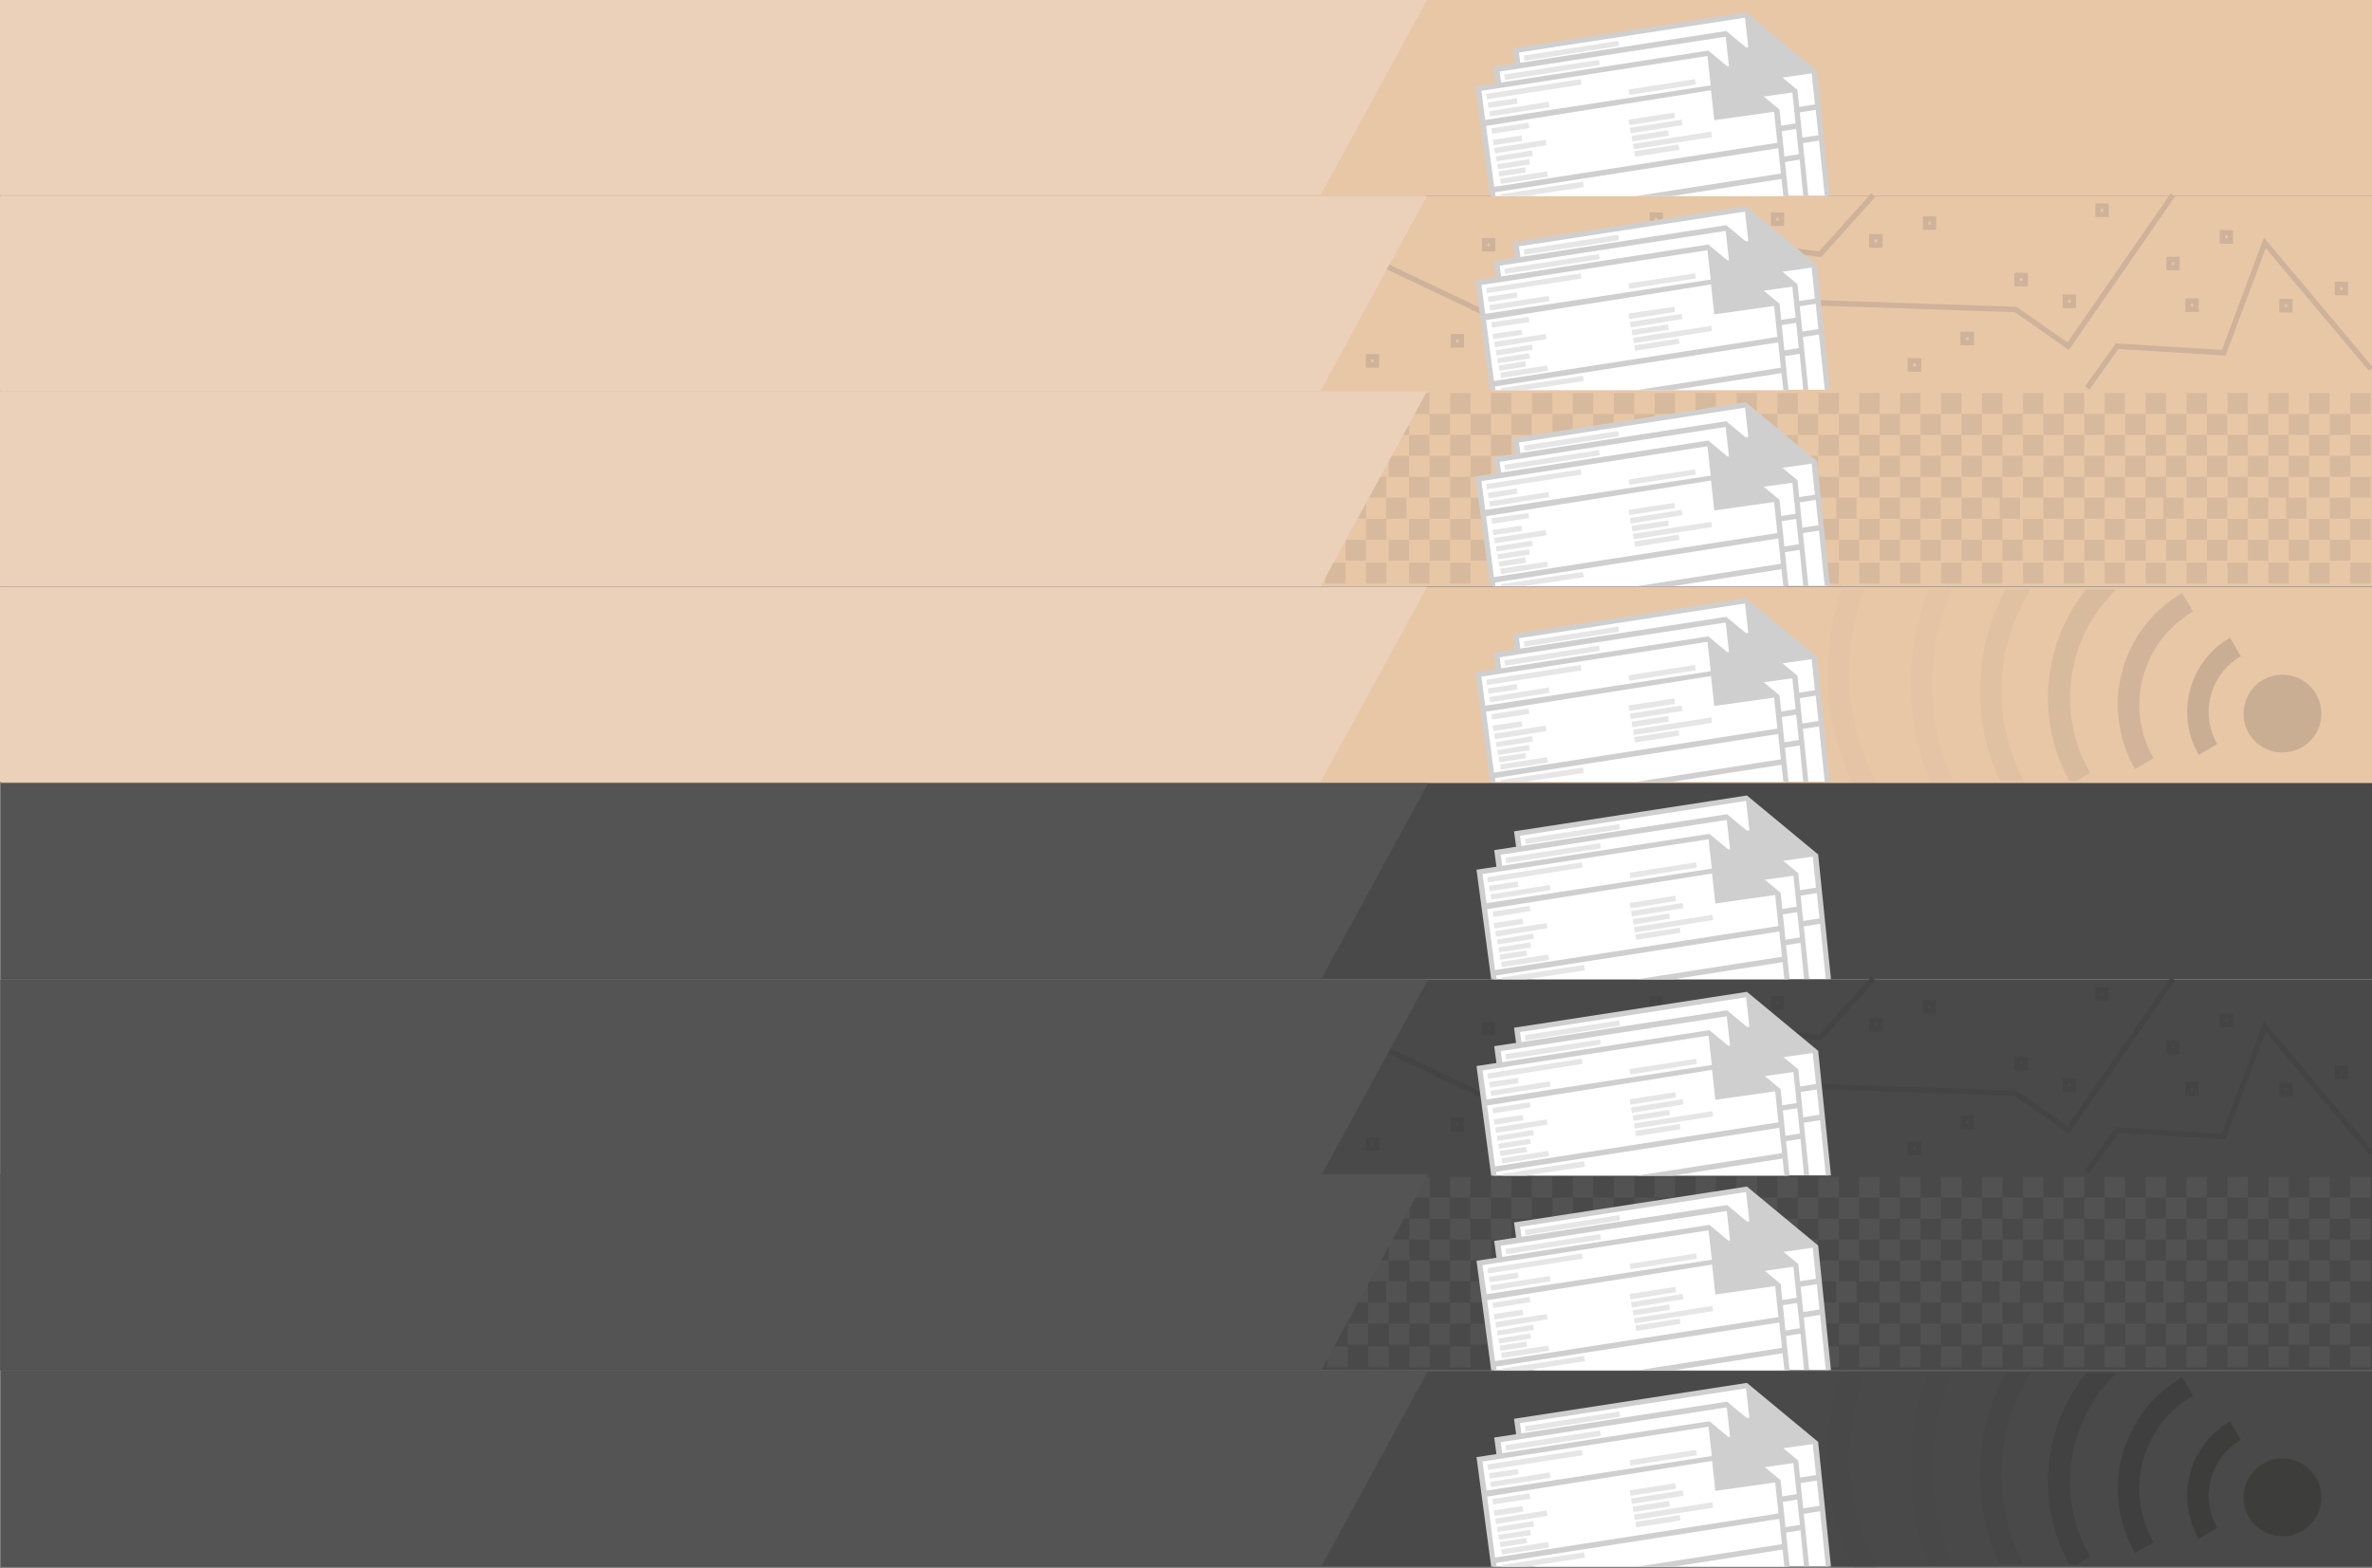 <?xml version="1.0" encoding="utf-8"?>
<!DOCTYPE svg PUBLIC "-//W3C//DTD SVG 1.1//EN" "http://www.w3.org/Graphics/SVG/1.1/DTD/svg11.dtd">
<svg version="1.1" id="Calque_1" xmlns="http://www.w3.org/2000/svg" xmlns:xlink="http://www.w3.org/1999/xlink" x="0px" y="0px"
	 width="872px" height="576.6px" viewBox="0 0 872 576.6" style="enable-background:new 0 0 872 576.6;" xml:space="preserve">
<rect x="0" y="0" width="872" height="576.6" fill="#808080" stroke="none"/>
<style type="text/css"><![CDATA[
	.st0{fill:#4A4949;}	.st1{fill:#E6E6E6;}	.st2{fill:#E8C7A7;}	.st3{opacity:0.18;}
	.st4{fill:#EBD1B9;}	.st5{fill:#535252;}	.st6{opacity:0.75;fill:#3D3D3C;enable-background:new;}
	.st7{opacity:0.13;fill:none;stroke:#010202;stroke-width:0.75;enable-background:new;}
	.st8{fill:none;stroke:#CEB39A;stroke-width:2;}	.st9{fill:#FFFFFF;}
	.st10{opacity:0.1;fill:#3D3D3C;enable-background:new;}
	.st11{fill:#CFCFCF;}	.st12{fill:none;stroke:#444444;stroke-width:2;}
	.st13{fill:#545454;enable-background:new;}	.st14{fill:#3D3D3C;}
	.st15{opacity:0.5;fill:#3D3D3C;enable-background:new;}
	.st16{opacity:0.25;fill:#3D3D3C;enable-background:new;}
]]></style>
<rect x="0.1" class="st2" width="872" height="72"/>
<rect x="0.2" y="72" class="st2" width="872" height="72"/>
<rect x="817" y="85.6" transform="matrix(1 4.715340e-03 -4.715340e-03 1 0.42 -3.858)" class="st8" width="2.9" height="3"/>
<rect x="804.4" y="110.7" transform="matrix(1 4.041732e-03 -4.041732e-03 1 0.46 -3.256)" class="st8" width="2.9" height="3"/>
<rect x="797.4" y="95.4" transform="matrix(1 4.715340e-03 -4.715340e-03 1 0.466 -3.766)" class="st8" width="2.9" height="3"/>
<rect x="859.3" y="104.6" transform="matrix(1 4.713753e-03 -4.713753e-03 1 0.51 -4.056)" class="st8" width="2.9" height="3"/>
<rect x="838.9" y="110.9" transform="matrix(1 5.387127e-03 -5.387127e-03 1 0.618 -4.526)" class="st8" width="2.9" height="3"/>
<rect x="721.7" y="123" transform="matrix(1 4.719999e-03 -4.719999e-03 1 0.596 -3.412)" class="st8" width="3" height="3"/>
<rect x="759.3" y="109.3" transform="matrix(1 4.713753e-03 -4.713753e-03 1 0.531 -3.585)" class="st8" width="2.9" height="3"/>
<rect x="741.5" y="101.3" transform="matrix(1 5.208263e-03 -5.208263e-03 1 0.545 -3.868)" class="st8" width="3" height="3"/>
<rect x="771.3" y="75.8" transform="matrix(1 4.713753e-03 -4.713753e-03 1 0.373 -3.642)" class="st8" width="2.9" height="3"/>
<rect x="688.1" y="87.1" transform="matrix(1 4.719999e-03 -4.719999e-03 1 0.426 -3.254)" class="st8" width="3" height="3"/>
<rect x="620" y="113.8" transform="matrix(1 4.713753e-03 -4.713753e-03 1 0.55 -2.928)" class="st8" width="2.9" height="3"/>
<rect x="607.4" y="79.1" transform="matrix(1 5.050441e-03 -5.050441e-03 1 0.415 -3.074)" class="st8" width="2.9" height="3"/>
<rect x="573.3" y="120.1" transform="matrix(1 4.713753e-03 -4.713753e-03 1 0.58 -2.708)" class="st8" width="2.9" height="3"/>
<rect x="545.8" y="88.5" transform="matrix(1 5.050441e-03 -5.050441e-03 1 0.462 -2.763)" class="st8" width="2.9" height="3"/>
<rect x="534.3" y="123.8" transform="matrix(1 4.546938e-03 -4.546938e-03 1 0.575 -2.435)" class="st8" width="2.9" height="3"/>
<rect x="503.1" y="131.2" transform="matrix(1 4.546938e-03 -4.546938e-03 1 0.609 -2.293)" class="st8" width="2.9" height="3"/>
<rect x="560" y="102.7" transform="matrix(1 5.045509e-03 -5.045509e-03 1 0.533 -2.832)" class="st8" width="3" height="3"/>
<rect x="652" y="79.1" transform="matrix(1 5.050441e-03 -5.050441e-03 1 0.415 -3.299)" class="st8" width="2.9" height="3"/>
<rect x="702.3" y="132.7" transform="matrix(1 5.208263e-03 -5.208263e-03 1 0.709 -3.664)" class="st8" width="3" height="3"/>
<polyline class="st8" points="504.5,95.4 548.2,116.2 598.7,112.2 620,87 669.1,93.5 688.7,71.7 "/>
<polyline class="st8" points="620,142.7 652,110.8 741,113.8 760.3,127.3 798.8,71.7 "/>
<polyline class="st8" points="871.6,135.7 832.6,89.3 817.5,129.7 778.3,127.3 767.3,142.7 "/>
<rect x="656.8" y="123" transform="matrix(1 5.387127e-03 -5.387127e-03 1 0.68 -3.544)" class="st8" width="2.9" height="3"/>
<rect x="707.9" y="80.5" transform="matrix(1 4.377062e-03 -4.377062e-03 1 0.366 -3.104)" class="st8" width="2.9" height="3"/>
<rect x="0.2" y="360.2" class="st0" width="872" height="72"/>
<rect x="817" y="373.8" transform="matrix(1 4.715340e-03 -4.715340e-03 1 1.779 -3.855)" class="st12" width="2.9" height="3"/>
<rect x="804.4" y="399" transform="matrix(1 4.041732e-03 -4.041732e-03 1 1.625 -3.254)" class="st12" width="2.9" height="3"/>
<rect x="797.4" y="383.6" transform="matrix(1 4.713753e-03 -4.713753e-03 1 1.824 -3.761)" class="st12" width="2.9" height="3"/>
<rect x="859.3" y="392.8" transform="matrix(1 4.713753e-03 -4.713753e-03 1 1.868 -4.053)" class="st12" width="2.9" height="3"/>
<rect x="838.9" y="399.1" transform="matrix(1 5.387127e-03 -5.387127e-03 1 2.17 -4.521)" class="st12" width="2.9" height="3"/>
<rect x="721.7" y="411.2" transform="matrix(1 4.557244e-03 -4.557244e-03 1 1.888 -3.292)" class="st12" width="3" height="3"/>
<rect x="759.3" y="397.5" transform="matrix(1 4.713753e-03 -4.713753e-03 1 1.889 -3.582)" class="st12" width="2.9" height="3"/>
<rect x="741.5" y="389.5" transform="matrix(1 5.208263e-03 -5.208263e-03 1 2.047 -3.865)" class="st12" width="3" height="3"/>
<rect x="771.3" y="364" transform="matrix(1 4.713753e-03 -4.713753e-03 1 1.731 -3.639)" class="st12" width="2.9" height="3"/>
<rect x="688.1" y="375.3" transform="matrix(1 4.557244e-03 -4.557244e-03 1 1.724 -3.139)" class="st12" width="3" height="3"/>
<rect x="620" y="402" transform="matrix(1 4.713753e-03 -4.713753e-03 1 1.909 -2.925)" class="st12" width="2.9" height="3"/>
<rect x="607.4" y="367.3" transform="matrix(1 5.387127e-03 -5.387127e-03 1 1.996 -3.275)" class="st12" width="2.9" height="3"/>
<rect x="573.3" y="408.3" transform="matrix(1 4.713753e-03 -4.713753e-03 1 1.938 -2.705)" class="st12" width="2.9" height="3"/>
<rect x="545.8" y="376.7" transform="matrix(1 5.388942e-03 -5.388942e-03 1 2.046 -2.944)" class="st12" width="2.9" height="3"/>
<rect x="534.3" y="412" transform="matrix(1 4.715340e-03 -4.715340e-03 1 1.956 -2.522)" class="st12" width="2.9" height="3"/>
<rect x="560" y="390.9" transform="matrix(1 5.208263e-03 -5.208263e-03 1 2.051 -2.919)" class="st12" width="3" height="3"/>
<rect x="652" y="367.3" transform="matrix(1 5.387127e-03 -5.387127e-03 1 1.996 -3.515)" class="st12" width="2.9" height="3"/>
<rect x="702.3" y="420.9" transform="matrix(1 5.208263e-03 -5.208263e-03 1 2.21 -3.66)" class="st12" width="3" height="3"/>
<polyline class="st12" points="620,430.9 652,399 741,402 760.3,415.5 798.8,359.9 "/>
<polyline class="st12" points="871.6,423.9 832.6,377.5 817.5,417.9 778.3,415.5 767.3,430.9 "/>
<path class="st7" d="M729.3,361.3"/>
<rect x="656.8" y="411.2" transform="matrix(1 5.387127e-03 -5.387127e-03 1 2.233 -3.54)" class="st12" width="2.9" height="3"/>
<rect x="707.9" y="368.7" transform="matrix(1 4.041732e-03 -4.041732e-03 1 1.502 -2.864)" class="st12" width="2.9" height="3"/>
<rect x="0.1" y="431.9" class="st0" width="872" height="72"/>
<rect x="503" y="463.5" class="st5" width="7.5" height="7.7"/>
<rect x="495.5" y="471.2" class="st5" width="7.5" height="7.7"/>
<rect x="503" y="479" class="st5" width="7.5" height="7.7"/>
<rect x="509.6" y="471.2" class="st5" width="7.5" height="7.7"/>
<rect x="518.1" y="479" class="st5" width="7.5" height="7.7"/>
<rect x="510.6" y="455.8" class="st5" width="7.5" height="7.7"/>
<rect x="518.1" y="463.5" class="st5" width="7.5" height="7.7"/>
<rect x="570.7" y="471.2" class="st5" width="7.5" height="7.7"/>
<rect x="495.5" y="486.7" class="st5" width="7.5" height="7.7"/>
<rect x="488" y="495.1" class="st5" width="7.5" height="7.7"/>
<rect x="510.6" y="486.7" class="st5" width="7.5" height="7.7"/>
<rect x="570.7" y="486.7" class="st5" width="7.5" height="7.7"/>
<rect x="578.2" y="479" class="st5" width="7.5" height="7.7"/>
<rect x="585.7" y="486.7" class="st5" width="7.5" height="7.7"/>
<rect x="585.7" y="471.2" class="st5" width="7.5" height="7.7"/>
<rect x="578.2" y="463.5" class="st5" width="7.5" height="7.7"/>
<rect x="570.7" y="455.8" class="st5" width="7.5" height="7.7"/>
<rect x="518.1" y="448.1" class="st5" width="7.5" height="7.7"/>
<rect x="510.6" y="440.4" class="st5" width="7.5" height="7.7"/>
<rect x="518.1" y="432.7" class="st5" width="7.5" height="7.7"/>
<rect x="570.7" y="440.4" class="st5" width="7.5" height="7.7"/>
<rect x="578.2" y="432.7" class="st5" width="7.5" height="7.7"/>
<rect x="585.7" y="440.4" class="st5" width="7.5" height="7.7"/>
<rect x="578.2" y="448.1" class="st5" width="7.5" height="7.7"/>
<rect x="585.7" y="455.8" class="st5" width="7.5" height="7.7"/>
<rect x="593.3" y="432.7" class="st5" width="7.5" height="7.7"/>
<rect x="600.8" y="440.4" class="st5" width="7.5" height="7.7"/>
<rect x="608.3" y="448.1" class="st5" width="7.5" height="7.7"/>
<rect x="600.8" y="455.8" class="st5" width="7.5" height="7.7"/>
<rect x="608.3" y="463.5" class="st5" width="7.5" height="7.7"/>
<rect x="600.8" y="471.2" class="st5" width="7.5" height="7.7"/>
<rect x="608.3" y="479" class="st5" width="7.5" height="7.7"/>
<rect x="593.3" y="448.1" class="st5" width="7.5" height="7.7"/>
<rect x="593.3" y="463.5" class="st5" width="7.5" height="7.7"/>
<rect x="593.3" y="479" class="st5" width="7.5" height="7.7"/>
<rect x="614.8" y="471.2" class="st5" width="7.5" height="7.7"/>
<rect x="623.3" y="479" class="st5" width="7.5" height="7.7"/>
<rect x="615.8" y="455.8" class="st5" width="7.5" height="7.7"/>
<rect x="623.3" y="463.5" class="st5" width="7.5" height="7.7"/>
<rect x="630.8" y="471.2" class="st5" width="7.5" height="7.7"/>
<rect x="600.8" y="486.7" class="st5" width="7.5" height="7.7"/>
<rect x="615.8" y="486.7" class="st5" width="7.5" height="7.7"/>
<rect x="630.8" y="486.7" class="st5" width="7.5" height="7.7"/>
<rect x="638.4" y="479" class="st5" width="7.5" height="7.7"/>
<rect x="645.9" y="486.7" class="st5" width="7.5" height="7.7"/>
<rect x="645.9" y="471.2" class="st5" width="7.5" height="7.7"/>
<rect x="638.4" y="463.5" class="st5" width="7.5" height="7.7"/>
<rect x="630.8" y="455.8" class="st5" width="7.5" height="7.7"/>
<rect x="623.3" y="448.1" class="st5" width="7.5" height="7.7"/>
<rect x="615.8" y="440.4" class="st5" width="7.5" height="7.7"/>
<rect x="608.3" y="432.7" class="st5" width="7.5" height="7.7"/>
<rect x="623.3" y="432.7" class="st5" width="7.5" height="7.7"/>
<rect x="630.8" y="440.4" class="st5" width="7.5" height="7.7"/>
<rect x="638.4" y="432.7" class="st5" width="7.5" height="7.7"/>
<rect x="645.9" y="440.4" class="st5" width="7.5" height="7.7"/>
<rect x="638.4" y="448.1" class="st5" width="7.5" height="7.7"/>
<rect x="645.9" y="455.8" class="st5" width="7.5" height="7.7"/>
<rect x="653.4" y="432.7" class="st5" width="7.5" height="7.7"/>
<rect x="660.9" y="440.4" class="st5" width="7.5" height="7.7"/>
<rect x="668.5" y="448.1" class="st5" width="7.5" height="7.7"/>
<rect x="660.9" y="455.8" class="st5" width="7.5" height="7.7"/>
<rect x="668.5" y="463.5" class="st5" width="7.5" height="7.7"/>
<rect x="660.9" y="471.2" class="st5" width="7.5" height="7.7"/>
<rect x="668.5" y="479" class="st5" width="7.5" height="7.7"/>
<rect x="653.4" y="448.1" class="st5" width="7.5" height="7.7"/>
<rect x="653.4" y="463.5" class="st5" width="7.5" height="7.7"/>
<rect x="653.4" y="479" class="st5" width="7.5" height="7.7"/>
<rect x="675" y="471.2" class="st5" width="7.5" height="7.7"/>
<rect x="683.5" y="479" class="st5" width="7.5" height="7.7"/>
<rect x="676" y="455.8" class="st5" width="7.5" height="7.7"/>
<rect x="683.5" y="463.5" class="st5" width="7.5" height="7.7"/>
<rect x="691" y="471.2" class="st5" width="7.5" height="7.7"/>
<rect x="660.9" y="486.7" class="st5" width="7.5" height="7.7"/>
<rect x="676" y="486.7" class="st5" width="7.5" height="7.7"/>
<rect x="691" y="486.7" class="st5" width="7.5" height="7.7"/>
<rect x="698.5" y="479" class="st5" width="7.5" height="7.7"/>
<rect x="706" y="486.7" class="st5" width="7.5" height="7.7"/>
<rect x="706" y="471.2" class="st5" width="7.5" height="7.7"/>
<rect x="698.5" y="463.5" class="st5" width="7.5" height="7.7"/>
<rect x="691" y="455.8" class="st5" width="7.5" height="7.7"/>
<rect x="683.5" y="448.1" class="st5" width="7.5" height="7.7"/>
<rect x="676" y="440.4" class="st5" width="7.5" height="7.7"/>
<rect x="668.5" y="432.7" class="st5" width="7.5" height="7.7"/>
<rect x="683.5" y="432.7" class="st5" width="7.5" height="7.7"/>
<rect x="691" y="440.4" class="st5" width="7.5" height="7.7"/>
<rect x="698.5" y="432.7" class="st5" width="7.5" height="7.7"/>
<rect x="706" y="440.4" class="st5" width="7.5" height="7.7"/>
<rect x="698.5" y="448.1" class="st5" width="7.5" height="7.7"/>
<rect x="706" y="455.8" class="st5" width="7.5" height="7.7"/>
<rect x="713.6" y="432.7" class="st5" width="7.5" height="7.7"/>
<rect x="721.1" y="440.4" class="st5" width="7.5" height="7.7"/>
<rect x="728.6" y="448.1" class="st5" width="7.5" height="7.7"/>
<rect x="721.1" y="455.8" class="st5" width="7.5" height="7.7"/>
<rect x="728.6" y="463.5" class="st5" width="7.5" height="7.7"/>
<rect x="721.1" y="471.2" class="st5" width="7.5" height="7.7"/>
<rect x="728.6" y="479" class="st5" width="7.5" height="7.7"/>
<rect x="713.6" y="448.1" class="st5" width="7.5" height="7.7"/>
<rect x="713.6" y="463.5" class="st5" width="7.5" height="7.7"/>
<rect x="713.6" y="479" class="st5" width="7.5" height="7.7"/>
<rect x="735.1" y="471.2" class="st5" width="7.5" height="7.7"/>
<rect x="743.7" y="479" class="st5" width="7.5" height="7.7"/>
<rect x="736.1" y="455.8" class="st5" width="7.5" height="7.7"/>
<rect x="743.7" y="463.5" class="st5" width="7.5" height="7.7"/>
<rect x="751.2" y="471.2" class="st5" width="7.5" height="7.7"/>
<rect x="721.1" y="486.7" class="st5" width="7.5" height="7.7"/>
<rect x="736.1" y="486.7" class="st5" width="7.5" height="7.7"/>
<rect x="751.2" y="486.7" class="st5" width="7.5" height="7.7"/>
<rect x="758.7" y="479" class="st5" width="7.5" height="7.7"/>
<rect x="766.2" y="486.7" class="st5" width="7.5" height="7.7"/>
<rect x="766.2" y="471.2" class="st5" width="7.5" height="7.7"/>
<rect x="758.7" y="463.5" class="st5" width="7.5" height="7.7"/>
<rect x="751.2" y="455.8" class="st5" width="7.5" height="7.7"/>
<rect x="743.7" y="448.1" class="st5" width="7.5" height="7.7"/>
<rect x="736.1" y="440.4" class="st5" width="7.5" height="7.7"/>
<rect x="728.6" y="432.7" class="st5" width="7.5" height="7.7"/>
<rect x="743.7" y="432.7" class="st5" width="7.5" height="7.7"/>
<rect x="751.2" y="440.4" class="st5" width="7.5" height="7.7"/>
<rect x="758.7" y="432.7" class="st5" width="7.5" height="7.7"/>
<rect x="766.2" y="440.4" class="st5" width="7.5" height="7.7"/>
<rect x="758.7" y="448.1" class="st5" width="7.5" height="7.7"/>
<rect x="766.2" y="455.8" class="st5" width="7.5" height="7.7"/>
<rect x="773.7" y="432.7" class="st5" width="7.5" height="7.7"/>
<rect x="781.3" y="440.4" class="st5" width="7.5" height="7.7"/>
<rect x="788.8" y="448.1" class="st5" width="7.5" height="7.7"/>
<rect x="781.3" y="455.8" class="st5" width="7.5" height="7.7"/>
<rect x="788.8" y="463.5" class="st5" width="7.5" height="7.7"/>
<rect x="781.3" y="471.2" class="st5" width="7.5" height="7.7"/>
<rect x="788.8" y="479" class="st5" width="7.5" height="7.7"/>
<rect x="773.7" y="448.1" class="st5" width="7.5" height="7.7"/>
<rect x="773.7" y="463.5" class="st5" width="7.5" height="7.7"/>
<rect x="773.7" y="479" class="st5" width="7.5" height="7.7"/>
<rect x="795.3" y="471.2" class="st5" width="7.5" height="7.7"/>
<rect x="803.8" y="479" class="st5" width="7.5" height="7.7"/>
<rect x="796.3" y="455.8" class="st5" width="7.5" height="7.7"/>
<rect x="803.8" y="463.5" class="st5" width="7.5" height="7.7"/>
<rect x="811.3" y="471.2" class="st5" width="7.5" height="7.7"/>
<rect x="781.3" y="486.7" class="st5" width="7.5" height="7.7"/>
<rect x="796.3" y="486.7" class="st5" width="7.5" height="7.7"/>
<rect x="811.3" y="486.7" class="st5" width="7.5" height="7.7"/>
<rect x="818.9" y="479" class="st5" width="7.5" height="7.7"/>
<rect x="826.4" y="486.7" class="st5" width="7.5" height="7.7"/>
<rect x="826.4" y="471.2" class="st5" width="7.5" height="7.7"/>
<rect x="818.9" y="463.5" class="st5" width="7.5" height="7.7"/>
<rect x="811.3" y="455.8" class="st5" width="7.5" height="7.7"/>
<rect x="803.8" y="448.1" class="st5" width="7.5" height="7.7"/>
<rect x="796.3" y="440.4" class="st5" width="7.5" height="7.7"/>
<rect x="788.8" y="432.7" class="st5" width="7.5" height="7.7"/>
<rect x="803.8" y="432.7" class="st5" width="7.5" height="7.7"/>
<rect x="811.3" y="440.4" class="st5" width="7.5" height="7.7"/>
<rect x="818.9" y="432.7" class="st5" width="7.5" height="7.7"/>
<rect x="826.4" y="440.4" class="st5" width="7.5" height="7.7"/>
<rect x="818.9" y="448.1" class="st5" width="7.5" height="7.7"/>
<rect x="826.4" y="455.8" class="st5" width="7.5" height="7.7"/>
<rect x="833.9" y="448.1" class="st5" width="7.5" height="7.7"/>
<rect x="833.9" y="463.5" class="st5" width="7.5" height="7.7"/>
<rect x="833.9" y="479" class="st5" width="7.5" height="7.7"/>
<rect x="840.4" y="471.2" class="st5" width="7.5" height="7.7"/>
<rect x="848.9" y="479" class="st5" width="7.5" height="7.7"/>
<rect x="841.4" y="455.8" class="st5" width="7.5" height="7.7"/>
<rect x="848.9" y="463.5" class="st5" width="7.5" height="7.7"/>
<rect x="856.5" y="471.2" class="st5" width="7.5" height="7.7"/>
<rect x="841.4" y="486.7" class="st5" width="7.5" height="7.7"/>
<rect x="856.5" y="486.7" class="st5" width="7.5" height="7.7"/>
<rect x="864" y="479" class="st5" width="7.5" height="7.7"/>
<rect x="864" y="463.5" class="st5" width="7.5" height="7.7"/>
<rect x="856.5" y="455.8" class="st5" width="7.5" height="7.7"/>
<rect x="848.9" y="448.1" class="st5" width="7.5" height="7.7"/>
<rect x="841.4" y="440.4" class="st5" width="7.5" height="7.7"/>
<rect x="833.9" y="432.7" class="st5" width="7.5" height="7.7"/>
<rect x="848.9" y="432.7" class="st5" width="7.5" height="7.7"/>
<rect x="856.5" y="440.4" class="st5" width="7.5" height="7.7"/>
<rect x="864" y="432.7" class="st5" width="7.5" height="7.7"/>
<rect x="864" y="448.1" class="st5" width="7.5" height="7.7"/>
<rect x="503" y="495.1" class="st5" width="7.5" height="7.7"/>
<rect x="518.1" y="495.1" class="st5" width="7.5" height="7.7"/>
<rect x="578.2" y="495.1" class="st5" width="7.5" height="7.7"/>
<rect x="608.3" y="495.1" class="st5" width="7.5" height="7.7"/>
<rect x="593.3" y="495.1" class="st5" width="7.5" height="7.7"/>
<rect x="623.3" y="495.1" class="st5" width="7.5" height="7.7"/>
<rect x="525.5" y="486.7" class="st5" width="7.5" height="7.7"/>
<rect x="525.5" y="471.2" class="st5" width="7.5" height="7.7"/>
<rect x="525.5" y="440.4" class="st5" width="7.5" height="7.7"/>
<rect x="525.5" y="455.8" class="st5" width="7.5" height="7.7"/>
<rect x="533.1" y="432.7" class="st5" width="7.5" height="7.7"/>
<rect x="540.6" y="440.4" class="st5" width="7.5" height="7.7"/>
<rect x="548.1" y="448.1" class="st5" width="7.5" height="7.7"/>
<rect x="540.6" y="455.8" class="st5" width="7.5" height="7.7"/>
<rect x="548.1" y="463.5" class="st5" width="7.5" height="7.7"/>
<rect x="540.6" y="471.2" class="st5" width="7.5" height="7.7"/>
<rect x="548.1" y="479" class="st5" width="7.5" height="7.7"/>
<rect x="533.1" y="448.1" class="st5" width="7.5" height="7.7"/>
<rect x="533.1" y="463.5" class="st5" width="7.5" height="7.7"/>
<rect x="533.1" y="479" class="st5" width="7.5" height="7.7"/>
<rect x="554.6" y="471.2" class="st5" width="7.5" height="7.7"/>
<rect x="563.1" y="479" class="st5" width="7.5" height="7.7"/>
<rect x="555.6" y="455.8" class="st5" width="7.5" height="7.7"/>
<rect x="563.1" y="463.5" class="st5" width="7.5" height="7.7"/>
<rect x="540.6" y="486.7" class="st5" width="7.5" height="7.7"/>
<rect x="555.6" y="486.7" class="st5" width="7.5" height="7.7"/>
<rect x="563.1" y="448.1" class="st5" width="7.5" height="7.7"/>
<rect x="555.6" y="440.4" class="st5" width="7.5" height="7.7"/>
<rect x="548.1" y="432.7" class="st5" width="7.5" height="7.7"/>
<rect x="563.1" y="432.7" class="st5" width="7.5" height="7.7"/>
<rect x="548.1" y="495.1" class="st5" width="7.5" height="7.7"/>
<rect x="533.1" y="495.1" class="st5" width="7.5" height="7.7"/>
<rect x="563.1" y="495.1" class="st5" width="7.5" height="7.7"/>
<rect x="638.4" y="495.1" class="st5" width="7.5" height="7.7"/>
<rect x="668.5" y="495.1" class="st5" width="7.5" height="7.7"/>
<rect x="653.4" y="495.1" class="st5" width="7.5" height="7.7"/>
<rect x="683.5" y="495.1" class="st5" width="7.5" height="7.7"/>
<rect x="698.5" y="495.1" class="st5" width="7.5" height="7.7"/>
<rect x="728.6" y="495.1" class="st5" width="7.5" height="7.7"/>
<rect x="713.6" y="495.1" class="st5" width="7.5" height="7.7"/>
<rect x="743.7" y="495.1" class="st5" width="7.5" height="7.7"/>
<rect x="758.7" y="495.1" class="st5" width="7.5" height="7.7"/>
<rect x="788.8" y="495.1" class="st5" width="7.5" height="7.7"/>
<rect x="773.7" y="495.1" class="st5" width="7.5" height="7.7"/>
<rect x="803.8" y="495.1" class="st5" width="7.5" height="7.7"/>
<rect x="818.9" y="495.1" class="st5" width="7.5" height="7.7"/>
<rect x="833.9" y="495.1" class="st5" width="7.5" height="7.7"/>
<rect x="848.9" y="495.1" class="st5" width="7.5" height="7.7"/>
<rect x="864" y="495.1" class="st5" width="7.5" height="7.7"/>
<rect x="0.4" y="504.1" class="st0" width="872" height="72"/>
<path class="st14" d="M853.3,552.3c-0.9,7.8-8,13.4-15.9,12.5c-7.9-0.9-13.5-8-12.5-15.9c0.9-7.8,8-13.5,15.9-12.5
	C848.6,537.3,854.2,544.4,853.3,552.3z"/>
<path class="st14" d="M823.8,529.5l-4-6.8c-15.1,8.7-20.2,28-11.5,43.1l6.8-4C808.6,550.5,812.5,536,823.8,529.5z"/>
<path class="st6" d="M806.2,513.2l-4-6.8c-22.6,13.1-30.4,42-17.3,64.7l6.8-4C780.9,548.3,787.3,524.1,806.2,513.2z"/>
<path class="st10" d="M690.1,576.6c-12.2-22.6-13.3-48.7-4.7-71.6H677c-7.8,23-6.8,48.7,4.2,71.6H690.1z"/>
<path class="st10" d="M717.9,575.1c-10.3-22.9-9.8-48.3-0.3-70.2H709c-8.7,22.1-9,47.2,0.3,70.2H717.9z"/>
<path class="st16" d="M743.9,575.1c-12-22.8-10.3-49.5,2.5-70.2h-9.1c-11.4,21.3-12.8,47.2-2.2,70.2H743.9z"/>
<path class="st15" d="M763.3,575.4l5.1-3c-13-22.5-8.3-50.3,9.6-67.5h-11.1c-15.7,19.5-18.9,47.3-6.2,70.4L763.3,575.4L763.3,575.4z
	"/>
<polygon class="st4" points="524.6,0 485.5,71.7 -0.1,71.7 -0.1,0 "/>
<polygon class="st4" points="524.6,72 485.5,143.7 -0.1,143.7 -0.1,72 "/>
<rect x="0.4" y="215.9" class="st2" width="872" height="72"/>
<g class="st3">
	<path class="st14" d="M853.3,264.1c-0.9,7.8-8,13.4-15.9,12.5c-7.9-0.9-13.5-8-12.5-15.9c0.9-7.8,8-13.5,15.9-12.5
		C848.6,249.1,854.2,256.2,853.3,264.1z"/>
	<path class="st14" d="M823.8,241.3l-4-6.8c-15.1,8.7-20.2,28-11.5,43.1l6.8-4C808.6,262.3,812.5,247.8,823.8,241.3z"/>
	<path class="st6" d="M806.2,224.9l-4-6.8c-22.6,13.1-30.4,42-17.3,64.7l6.8-4C780.9,260.1,787.3,235.9,806.2,224.9z"/>
	<path class="st10" d="M690.1,288.4c-12.2-22.6-13.3-48.7-4.7-71.6H677c-7.8,23-6.8,48.7,4.2,71.6H690.1z"/>
	<path class="st10" d="M717.9,286.9c-10.3-22.9-9.8-48.3-0.3-70.2H709c-8.7,22.1-9,47.2,0.3,70.2H717.9z"/>
	<path class="st16" d="M743.9,286.9c-12-22.8-10.3-49.5,2.5-70.2h-9.1c-11.4,21.3-12.8,47.2-2.2,70.2H743.9z"/>
	<path class="st15" d="M763.3,287.2l5.1-3c-13-22.5-8.3-50.3,9.6-67.5h-11.1c-15.7,19.5-18.9,47.3-6.2,70.4L763.3,287.2L763.3,287.2
		z"/>
</g>
<g>
	<polyline class="st9" points="564.5,72 557.3,18.5 641.6,5.5 667.1,26.6 671.8,72"/>
	<polygon class="st1" points="560.2,20.4 594.9,15 595.2,16.9 560.4,22.4"/>
	<path class="st11" d="M670.8,72h1.9L668,26.1L641.8,4.5l-85.6,13.2l7.3,54.3h2l-0.6-4.1l103.8-16.2L670.8,72z M558.4,19.3
		l83.1-12.8l1.2,10.8L559.8,30L558.4,19.3z M560.1,32.2l82.7-13.1l1.2,11l22-3.1l1.2,11.4L563.1,54.6L560.1,32.2z M564.6,65.9
		l-1.2-9.3l104.1-16.2l1,9.3L564.6,65.9z"/>
</g>
<g>
	<polyline class="st9" points="556.3,71.5 550.1,25.5 634.4,12.5 659.9,33.6 663.9,71.5"/>
	<polygon class="st1" points="553,27.4 587.8,22 588.1,23.9 553.3,29.4"/>
	<path class="st11" d="M551.3,26.3l83.1-12.8l1.2,10.8L552.7,37L551.3,26.3z M553,39.2l82.7-13.1l1.2,11l22-3.1l1.2,11.4L556,61.6
		L553,39.2z M557.3,71.5l-1.1-7.9l104.1-16.2l1,9.3L567,71.4h12.8l81.8-12.7l1.3,13.3h1.9l-4-38.9l-26.2-21.7L549,24.6l6.3,46.8
		L557.3,71.5z"/>
</g>
<g>
	<polyline class="st9" points="548.8,72.1 543.5,32.6 627.8,19.6 653.3,40.7 656.7,72.1"/>
	<polygon class="st1" points="551.9,72.1 551.8,71.4 581.9,66.8 582.3,68.8 560.5,72.1"/>
	<polygon class="st1" points="551.5,65.7 568.7,63 569.1,65 551.8,67.6"/>
	<polygon class="st1" points="550.9,63 560.7,61.5 561,63.4 551.2,64.9"/>
	<polygon class="st1" points="550.4,60.4 562.1,58.5 562.4,60.5 550.7,62.2"/>
	<polygon class="st1" points="549.9,57.5 563.2,55.3 563.5,57.3 550.1,59.3"/>
	<polygon class="st1" points="549.3,54.4 568.2,51.4 568.5,53.4 549.6,56.4"/>
	<polygon class="st1" points="548.7,51.4 559.3,49.8 559.6,51.8 549,53.4"/>
	<polygon class="st1" points="547,37.7 557.6,36.1 557.9,38.1 547.2,39.7"/>
	<polygon class="st1" points="548.3,47.2 561.9,45.1 562.2,47.1 548.5,49.2"/>
	<polygon class="st1" points="547.5,40.9 569.3,37.4 569.6,39.4 547.8,42.8"/>
	<polygon class="st1" points="598.7,32.9 623.1,29.1 623.4,31.1 599,34.9"/>
	<polygon class="st1" points="598.7,44 615.5,41.4 615.8,43.4 599,46"/>
	<polygon class="st1" points="600.8,55.6 617.1,53.1 617.4,55.1 601.1,57.6"/>
	<polygon class="st1" points="599.8,50 613.2,47.9 613.5,49.9 600.1,52"/>
	<polygon class="st1" points="600.3,52.9 629.1,48.4 629.4,50.4 600.6,54.9"/>
	<polygon class="st1" points="599.2,47 618.2,44 618.5,46 599.5,49"/>
	<polygon class="st1" points="546.4,34.5 581.1,29.1 581.4,31.1 546.6,36.5"/>
	<path class="st1" d="M636.9,74.6"/>
	<path class="st11" d="M544.6,33.4l83.1-12.8l1.2,10.8L546,44.1L544.6,33.4z M546.3,46.3L629,33.2l1.2,11l22-3.1l1.2,11.4
		L549.3,68.7L546.3,46.3z M549.8,72.1l-0.2-1.4l104.1-16.2l1,9.3l-53.3,8.3h13.2l40.3-6.3l0.7,6.3h1.9l-3.3-31.8L628,18.6
		l-85.6,13.2l5.4,40.3"/>
</g>
<g>
	<polyline class="st9" points="564.5,143.3 557.3,89.8 641.6,76.8 667.1,97.9 671.8,143.3"/>
	<polygon class="st1" points="560.2,91.7 594.9,86.3 595.2,88.3 560.4,93.7"/>
	<path class="st11" d="M670.8,143.3h1.9L668,97.5l-26.2-21.7L556.2,89l7.3,54.3h2l-0.6-4.1L668.7,123L670.8,143.3z M558.4,90.6
		l83.1-12.8l1.2,10.8l-82.8,12.7L558.4,90.6z M560.1,103.6l82.7-13.1l1.2,11l22-3.1l1.2,11.4L563.1,126L560.1,103.6z M564.6,137.2
		l-1.2-9.3l104.1-16.2l1,9.3L564.6,137.2z"/>
</g>
<g>
	<polyline class="st9" points="556.3,142.8 550.1,96.8 634.4,83.8 659.9,104.9 663.9,142.8"/>
	<polygon class="st1" points="553,98.8 587.8,93.4 588.1,95.3 553.3,100.7"/>
	<path class="st11" d="M551.3,97.7l83.1-12.8l1.2,10.8l-82.8,12.7L551.3,97.7z M553,110.6l82.7-13.1l1.2,11l22-3.1l1.2,11.4L556,133
		L553,110.6z M557.3,142.8l-1.1-7.9l104.1-16.2l1,9.3L567,142.8h12.8l81.8-12.7l1.3,13.3h1.9l-4-38.9l-26.2-21.7L549.1,96l6.3,46.8
		H557.3z"/>
</g>
<g>
	<polyline class="st9" points="548.8,143.5 543.5,103.9 627.8,90.9 653.3,112 656.7,143.5"/>
	<polygon class="st1" points="551.9,143.4 551.8,142.7 581.9,138.2 582.3,140.1 560.5,143.4"/>
	<polygon class="st1" points="551.5,137 568.7,134.4 569.1,136.3 551.8,139"/>
	<polygon class="st1" points="550.9,134.4 560.7,132.8 561,134.8 551.2,136.3"/>
	<polygon class="st1" points="550.4,131.7 562.1,129.9 562.4,131.8 550.7,133.6"/>
	<polygon class="st1" points="549.9,128.8 563.2,126.7 563.5,128.6 550.1,130.7"/>
	<polygon class="st1" points="549.3,125.7 568.2,122.8 568.5,124.7 549.6,127.7"/>
	<polygon class="st1" points="548.7,122.8 559.3,121.2 559.6,123.1 549,124.7"/>
	<polygon class="st1" points="547,109.1 557.6,107.5 557.9,109.4 547.2,111.1"/>
	<polygon class="st1" points="548.3,118.5 561.9,116.5 562.2,118.4 548.5,120.5"/>
	<polygon class="st1" points="547.5,112.2 569.3,108.8 569.6,110.7 547.8,114.2"/>
	<polygon class="st1" points="598.7,104.2 623.1,100.5 623.4,102.4 599,106.2"/>
	<polygon class="st1" points="598.7,115.3 615.5,112.8 615.8,114.7 599,117.3"/>
	<polygon class="st1" points="600.8,127 617.1,124.5 617.4,126.4 601.1,129"/>
	<polygon class="st1" points="599.8,121.3 613.2,119.3 613.5,121.2 600.1,123.3"/>
	<polygon class="st1" points="600.3,124.2 629.1,119.8 629.4,121.7 600.6,126.2"/>
	<polygon class="st1" points="599.2,118.4 618.2,115.4 618.5,117.3 599.5,120.4"/>
	<polygon class="st1" points="546.4,105.9 581.1,100.5 581.4,102.4 546.6,107.8"/>
	<path class="st1" d="M636.9,146"/>
	<path class="st11" d="M544.6,104.8L627.7,92l1.2,10.8L546,115.4L544.6,104.8z M546.3,117.7l82.7-13.1l1.2,11l22-3.1l1.2,11.4
		l-104.2,16.2L546.3,117.7z M549.8,143.5l-0.2-1.4l104.1-16.2l1,9.3l-53.3,8.3h13.2l40.3-6.3l0.7,6.3h1.9l-3.3-31.8L628,89.9
		l-85.6,13.2l5.4,40.3"/>
</g>
<rect x="0.5" y="288" class="st0" width="872" height="72"/>
<polygon class="st13" points="525,288 485.9,359.7 0.3,359.7 0.3,288 "/>
<g>
	<polyline class="st9" points="564.9,360 557.7,306.5 642,293.5 667.5,314.6 672.2,360"/>
	<polygon class="st1" points="560.6,308.4 595.3,303 595.6,304.9 560.8,310.4"/>
	<path class="st11" d="M671.2,360h1.9l-4.7-45.8l-26.2-21.7l-85.6,13.2l7.3,54.3h2l-0.6-4.1l103.8-16.2L671.2,360z M558.8,307.3
		l83.1-12.8l1.2,10.8L560.2,318L558.8,307.3z M560.5,320.2l82.7-13.1l1.2,11l22-3.1l1.2,11.4l-104.2,16.2L560.5,320.2z M565,353.9
		l-1.2-9.3l104.1-16.2l1,9.3L565,353.9z"/>
</g>
<g>
	<polyline class="st9" points="556.7,359.5 550.5,313.5 634.8,300.5 660.3,321.6 664.3,359.5"/>
	<polygon class="st1" points="553.4,315.4 588.2,310 588.5,311.9 553.7,317.4"/>
	<path class="st11" d="M551.7,314.3l83.1-12.8l1.2,10.8L553.1,325L551.7,314.3z M553.4,327.2l82.7-13.1l1.2,11l22-3.1l1.2,11.4
		l-104.2,16.2L553.4,327.2z M557.7,359.5l-1.1-7.9l104.1-16.2l1,9.3l-94.4,14.7h12.8l81.8-12.7l1.3,13.3h1.9l-4-38.9l-26.2-21.7
		l-85.6,13.2l6.3,46.8h2.1V359.5z"/>
</g>
<g>
	<polyline class="st9" points="549.2,360.1 543.9,320.6 628.2,307.6 653.7,328.7 657.1,360.1"/>
	<polygon class="st1" points="552.3,360.1 552.2,359.4 582.3,354.8 582.7,356.8 560.9,360.1"/>
	<polygon class="st1" points="551.9,353.7 569.1,351 569.5,353 552.2,355.6"/>
	<polygon class="st1" points="551.3,351 561.1,349.5 561.4,351.4 551.6,352.9"/>
	<polygon class="st1" points="550.8,348.4 562.5,346.5 562.8,348.4 551.1,350.2"/>
	<polygon class="st1" points="550.3,345.5 563.6,343.3 563.9,345.2 550.5,347.3"/>
	<polygon class="st1" points="549.7,342.4 568.6,339.4 568.9,341.3 550,344.4"/>
	<polygon class="st1" points="549.1,339.4 559.7,337.8 560,339.7 549.4,341.4"/>
	<polygon class="st1" points="547.4,325.7 558,324.1 558.3,326.1 547.6,327.7"/>
	<polygon class="st1" points="548.7,335.2 562.3,333.1 562.6,335 548.9,337.2"/>
	<polygon class="st1" points="547.9,328.9 569.7,325.4 570,327.3 548.2,330.8"/>
	<polygon class="st1" points="599.1,320.9 623.5,317.1 623.8,319 599.4,322.9"/>
	<polygon class="st1" points="599.1,332 615.9,329.4 616.2,331.3 599.4,334"/>
	<polygon class="st1" points="601.2,343.6 617.5,341.1 617.8,343 601.5,345.6"/>
	<polygon class="st1" points="600.2,338 613.6,335.9 613.9,337.8 600.5,340"/>
	<polygon class="st1" points="600.7,340.9 629.5,336.4 629.8,338.3 601,342.9"/>
	<polygon class="st1" points="599.6,335 618.6,332 618.9,333.9 599.9,337"/>
	<polygon class="st1" points="546.8,322.5 581.5,317.1 581.8,319 547,324.5"/>
	<path class="st1" d="M637.3,362.6"/>
	<path class="st11" d="M545,321.4l83.1-12.8l1.2,10.8l-82.8,12.7L545,321.4z M546.7,334.3l82.7-13.1l1.2,11l22-3.1l1.2,11.4
		l-104.2,16.2L546.7,334.3z M550.2,360.1l-0.2-1.4l104.1-16.2l1,9.3l-53.3,8.3H615l40.3-6.3l0.7,6.3h1.9l-3.3-31.8l-26.2-21.7
		l-85.6,13.2l5.4,40.3"/>
</g>
<polygon class="st13" points="525,431.8 485.9,503.5 0.3,503.5 0.3,431.8 "/>
<g>
	<polyline class="st9" points="564.9,503.8 557.7,450.3 642,437.3 667.5,458.4 672.2,503.8"/>
	<polygon class="st1" points="560.6,452.2 595.3,446.8 595.6,448.7 560.8,454.2"/>
	<path class="st11" d="M671.2,503.8h1.9l-4.7-45.8l-26.2-21.7l-85.6,13.2l7.3,54.3h2l-0.6-4.1l103.8-16.2L671.2,503.8z M558.8,451.1
		l83.1-12.8l1.2,10.8l-82.8,12.7L558.8,451.1z M560.5,464l82.7-13.1l1.2,11l22-3.1l1.2,11.4l-104.2,16.2L560.5,464z M565,497.7
		l-1.2-9.3l104.1-16.2l1,9.3L565,497.7z"/>
</g>
<g>
	<polyline class="st9" points="556.7,503.2 550.5,457.3 634.8,444.3 660.3,465.4 664.3,503.2"/>
	<polygon class="st1" points="553.4,459.2 588.2,453.8 588.5,455.7 553.7,461.2"/>
	<path class="st11" d="M551.7,458.1l83.1-12.8l1.2,10.8l-82.8,12.7L551.7,458.1z M553.4,471l82.7-13.1l1.2,11l22-3.1l1.2,11.4
		l-104.2,16.2L553.4,471z M557.7,503.2l-1.1-7.9l104.1-16.2l1,9.3l-94.4,14.7h12.8l81.8-12.7l1.3,13.3h1.9l-4-38.9l-26.2-21.7
		l-85.6,13.2l6.3,46.8h2.1V503.2z"/>
</g>
<g>
	<polyline class="st9" points="549.2,503.9 543.9,464.4 628.2,451.4 653.7,472.5 657.1,503.9"/>
	<polygon class="st1" points="552.3,503.9 552.2,503.2 582.3,498.6 582.7,500.5 560.9,503.9"/>
	<polygon class="st1" points="551.9,497.4 569.1,494.8 569.5,496.7 552.2,499.4"/>
	<polygon class="st1" points="551.3,494.8 561.1,493.3 561.4,495.2 551.6,496.7"/>
	<polygon class="st1" points="550.8,492.2 562.5,490.3 562.8,492.2 551.1,494"/>
	<polygon class="st1" points="550.3,489.3 563.6,487.1 563.9,489 550.5,491.1"/>
	<polygon class="st1" points="549.7,486.1 568.6,483.2 568.9,485.1 550,488.2"/>
	<polygon class="st1" points="549.1,483.2 559.7,481.6 560,483.5 549.4,485.2"/>
	<polygon class="st1" points="547.4,469.5 558,467.9 558.3,469.9 547.6,471.5"/>
	<polygon class="st1" points="548.7,479 562.3,476.9 562.6,478.8 548.9,481"/>
	<polygon class="st1" points="547.9,472.6 569.7,469.2 570,471.1 548.2,474.6"/>
	<polygon class="st1" points="599.1,464.7 623.5,460.9 623.8,462.8 599.4,466.7"/>
	<polygon class="st1" points="599.1,475.8 615.9,473.2 616.2,475.1 599.4,477.8"/>
	<polygon class="st1" points="601.2,487.4 617.5,484.9 617.8,486.8 601.5,489.4"/>
	<polygon class="st1" points="600.2,481.8 613.6,479.7 613.9,481.6 600.5,483.7"/>
	<polygon class="st1" points="600.7,484.7 629.5,480.2 629.8,482.1 601,486.6"/>
	<polygon class="st1" points="599.6,478.8 618.6,475.8 618.9,477.7 599.9,480.8"/>
	<polygon class="st1" points="546.8,466.3 581.5,460.9 581.8,462.8 547,468.3"/>
	<path class="st1" d="M637.3,506.4"/>
	<path class="st11" d="M545,465.2l83.1-12.8l1.2,10.8l-82.8,12.7L545,465.2z M546.7,478.1l82.7-13.1l1.2,11l22-3.1l1.2,11.4
		l-104.2,16.2L546.7,478.1z M550.2,503.9l-0.2-1.4l104.1-16.2l1,9.3l-53.3,8.3H615l40.3-6.3l0.7,6.3h1.9l-3.3-31.8l-26.2-21.7
		l-85.6,13.2l5.4,40.3"/>
</g>
<polygon class="st13" points="525,504 485.9,575.7 0.3,575.7 0.3,504 "/>
<g>
	<polyline class="st9" points="564.9,576 557.7,522.5 642,509.5 667.5,530.6 672.2,576"/>
	<polygon class="st1" points="560.6,524.4 595.3,519 595.6,520.9 560.8,526.4"/>
	<path class="st11" d="M671.2,576h1.9l-4.7-45.8l-26.2-21.7l-85.6,13.2l7.3,54.3h2l-0.6-4.1l103.8-16.2L671.2,576z M558.8,523.3
		l83.1-12.8l1.2,10.8L560.2,534L558.8,523.3z M560.5,536.2l82.7-13.1l1.2,11l22-3.1l1.2,11.4l-104.2,16.2L560.5,536.2z M565,569.9
		l-1.2-9.3l104.1-16.2l1,9.3L565,569.9z"/>
</g>
<g>
	<polyline class="st9" points="556.7,575.5 550.5,529.5 634.8,516.5 660.3,537.6 664.3,575.5"/>
	<polygon class="st1" points="553.4,531.4 588.2,526 588.5,528 553.7,533.4"/>
	<path class="st11" d="M551.7,530.3l83.1-12.8l1.2,10.8L553.1,541L551.7,530.3z M553.4,543.2l82.7-13.1l1.2,11l22-3.1l1.2,11.4
		l-104.2,16.2L553.4,543.2z M557.7,575.5l-1.1-7.9l104.1-16.2l1,9.3l-94.4,14.7h12.8l81.8-12.7l1.3,13.3h1.9l-4-38.9l-26.2-21.7
		l-85.6,13.2l6.3,46.8L557.7,575.5L557.7,575.5z"/>
</g>
<g>
	<polyline class="st9" points="549.2,576.1 543.9,536.6 628.2,523.6 653.7,544.7 657.1,576.1"/>
	<polygon class="st1" points="552.3,576.1 552.2,575.4 582.3,570.8 582.7,572.8 560.9,576.1"/>
	<polygon class="st1" points="551.9,569.7 569.1,567 569.5,569 552.2,571.6"/>
	<polygon class="st1" points="551.3,567 561.1,565.5 561.4,567.4 551.6,568.9"/>
	<polygon class="st1" points="550.8,564.4 562.5,562.5 562.8,564.5 551.1,566.2"/>
	<polygon class="st1" points="550.3,561.5 563.6,559.3 563.9,561.3 550.5,563.3"/>
	<polygon class="st1" points="549.7,558.4 568.6,555.4 568.9,557.4 550,560.4"/>
	<polygon class="st1" points="549.1,555.4 559.7,553.8 560,555.8 549.4,557.4"/>
	<polygon class="st1" points="547.4,541.7 558,540.2 558.3,542.1 547.6,543.7"/>
	<polygon class="st1" points="548.7,551.2 562.3,549.1 562.6,551.1 548.9,553.2"/>
	<polygon class="st1" points="547.9,544.9 569.7,541.4 570,543.4 548.2,546.8"/>
	<polygon class="st1" points="599.1,536.9 623.5,533.1 623.8,535.1 599.4,538.9"/>
	<polygon class="st1" points="599.1,548 615.9,545.4 616.2,547.4 599.4,550"/>
	<polygon class="st1" points="601.2,559.6 617.5,557.1 617.8,559.1 601.5,561.6"/>
	<polygon class="st1" points="600.2,554 613.6,551.9 613.9,553.9 600.5,556"/>
	<polygon class="st1" points="600.7,556.9 629.5,552.4 629.8,554.4 601,558.9"/>
	<polygon class="st1" points="599.6,551 618.6,548 618.9,550 599.9,553"/>
	<polygon class="st1" points="546.8,538.5 581.5,533.1 581.8,535.1 547,540.5"/>
	<path class="st1" d="M637.3,578.6"/>
	<path class="st11" d="M545,537.4l83.1-12.8l1.2,10.8l-82.8,12.7L545,537.4z M546.7,550.3l82.7-13.1l1.2,11l22-3.1l1.2,11.4
		l-104.2,16.2L546.7,550.3z M550.2,576.1l-0.2-1.4l104.1-16.2l1,9.3l-53.3,8.3H615l40.3-6.3l0.7,6.3h1.9l-3.3-31.8l-26.2-21.7
		l-85.6,13.2l5.4,40.3"/>
</g>
<rect x="0.1" y="143.7" class="st2" width="872" height="72"/>
<rect x="494.7" y="183" class="st10" width="7.5" height="7.7"/>
<rect x="494.7" y="198.5" class="st10" width="7.5" height="7.7"/>
<rect x="578.2" y="190.8" class="st10" width="7.5" height="7.7"/>
<rect x="585.7" y="198.5" class="st10" width="7.5" height="7.7"/>
<rect x="585.7" y="183" class="st10" width="7.5" height="7.7"/>
<rect x="578.2" y="175.3" class="st10" width="7.5" height="7.7"/>
<rect x="578.2" y="144.5" class="st10" width="7.5" height="7.7"/>
<rect x="585.7" y="152.2" class="st10" width="7.5" height="7.7"/>
<rect x="578.2" y="159.9" class="st10" width="7.5" height="7.7"/>
<rect x="585.7" y="167.6" class="st10" width="7.5" height="7.7"/>
<rect x="593.3" y="144.5" class="st10" width="7.5" height="7.7"/>
<rect x="600.8" y="152.2" class="st10" width="7.5" height="7.7"/>
<rect x="608.3" y="159.9" class="st10" width="7.5" height="7.7"/>
<rect x="600.8" y="167.6" class="st10" width="7.5" height="7.7"/>
<rect x="608.3" y="175.3" class="st10" width="7.5" height="7.7"/>
<rect x="600.8" y="183" class="st10" width="7.5" height="7.7"/>
<rect x="608.3" y="190.8" class="st10" width="7.5" height="7.7"/>
<rect x="593.3" y="159.9" class="st10" width="7.5" height="7.7"/>
<rect x="593.3" y="175.3" class="st10" width="7.5" height="7.7"/>
<rect x="593.3" y="190.8" class="st10" width="7.5" height="7.7"/>
<rect x="614.8" y="183" class="st10" width="7.5" height="7.7"/>
<rect x="623.3" y="190.8" class="st10" width="7.5" height="7.7"/>
<rect x="615.8" y="167.6" class="st10" width="7.5" height="7.7"/>
<rect x="623.3" y="175.3" class="st10" width="7.5" height="7.7"/>
<rect x="630.8" y="183" class="st10" width="7.5" height="7.7"/>
<rect x="600.8" y="198.5" class="st10" width="7.5" height="7.7"/>
<rect x="615.8" y="198.5" class="st10" width="7.5" height="7.7"/>
<rect x="630.8" y="198.5" class="st10" width="7.5" height="7.7"/>
<rect x="638.4" y="190.8" class="st10" width="7.5" height="7.7"/>
<rect x="645.9" y="198.5" class="st10" width="7.5" height="7.7"/>
<rect x="645.9" y="183" class="st10" width="7.5" height="7.7"/>
<rect x="638.4" y="175.3" class="st10" width="7.5" height="7.7"/>
<rect x="630.8" y="167.6" class="st10" width="7.5" height="7.7"/>
<rect x="623.3" y="159.9" class="st10" width="7.5" height="7.7"/>
<rect x="615.8" y="152.2" class="st10" width="7.5" height="7.7"/>
<rect x="608.3" y="144.5" class="st10" width="7.5" height="7.7"/>
<rect x="623.3" y="144.5" class="st10" width="7.5" height="7.7"/>
<rect x="630.8" y="152.2" class="st10" width="7.5" height="7.7"/>
<rect x="638.4" y="144.5" class="st10" width="7.5" height="7.7"/>
<rect x="645.9" y="152.2" class="st10" width="7.5" height="7.7"/>
<rect x="638.4" y="159.9" class="st10" width="7.5" height="7.7"/>
<rect x="645.9" y="167.6" class="st10" width="7.5" height="7.7"/>
<rect x="653.4" y="144.5" class="st10" width="7.5" height="7.7"/>
<rect x="660.9" y="152.2" class="st10" width="7.5" height="7.7"/>
<rect x="668.5" y="159.9" class="st10" width="7.5" height="7.7"/>
<rect x="660.9" y="167.6" class="st10" width="7.5" height="7.7"/>
<rect x="668.5" y="175.3" class="st10" width="7.5" height="7.7"/>
<rect x="660.9" y="183" class="st10" width="7.5" height="7.7"/>
<rect x="668.5" y="190.8" class="st10" width="7.5" height="7.7"/>
<rect x="653.4" y="159.9" class="st10" width="7.5" height="7.7"/>
<rect x="653.4" y="175.3" class="st10" width="7.5" height="7.7"/>
<rect x="653.4" y="190.8" class="st10" width="7.5" height="7.7"/>
<rect x="675" y="183" class="st10" width="7.5" height="7.7"/>
<rect x="683.5" y="190.8" class="st10" width="7.5" height="7.7"/>
<rect x="676" y="167.6" class="st10" width="7.5" height="7.7"/>
<rect x="683.5" y="175.3" class="st10" width="7.5" height="7.7"/>
<rect x="691" y="183" class="st10" width="7.5" height="7.7"/>
<rect x="660.9" y="198.5" class="st10" width="7.5" height="7.7"/>
<rect x="676" y="198.5" class="st10" width="7.5" height="7.7"/>
<rect x="691" y="198.5" class="st10" width="7.5" height="7.7"/>
<rect x="698.5" y="190.8" class="st10" width="7.5" height="7.7"/>
<rect x="706" y="198.5" class="st10" width="7.5" height="7.7"/>
<rect x="706" y="183" class="st10" width="7.5" height="7.7"/>
<rect x="698.5" y="175.3" class="st10" width="7.5" height="7.7"/>
<rect x="691" y="167.6" class="st10" width="7.5" height="7.7"/>
<rect x="683.5" y="159.9" class="st10" width="7.5" height="7.7"/>
<rect x="676" y="152.2" class="st10" width="7.5" height="7.7"/>
<rect x="668.5" y="144.5" class="st10" width="7.5" height="7.7"/>
<rect x="683.5" y="144.5" class="st10" width="7.5" height="7.7"/>
<rect x="691" y="152.2" class="st10" width="7.5" height="7.7"/>
<rect x="698.5" y="144.5" class="st10" width="7.5" height="7.7"/>
<rect x="706" y="152.2" class="st10" width="7.5" height="7.7"/>
<rect x="698.5" y="159.9" class="st10" width="7.5" height="7.7"/>
<rect x="706" y="167.6" class="st10" width="7.5" height="7.7"/>
<rect x="713.6" y="144.5" class="st10" width="7.5" height="7.7"/>
<rect x="721.1" y="152.2" class="st10" width="7.5" height="7.7"/>
<rect x="728.6" y="159.9" class="st10" width="7.5" height="7.7"/>
<rect x="721.1" y="167.6" class="st10" width="7.5" height="7.7"/>
<rect x="728.6" y="175.3" class="st10" width="7.5" height="7.7"/>
<rect x="721.1" y="183" class="st10" width="7.5" height="7.7"/>
<rect x="728.6" y="190.8" class="st10" width="7.5" height="7.7"/>
<rect x="713.6" y="159.9" class="st10" width="7.5" height="7.7"/>
<rect x="713.6" y="175.3" class="st10" width="7.5" height="7.7"/>
<rect x="713.6" y="190.8" class="st10" width="7.5" height="7.7"/>
<rect x="735.1" y="183" class="st10" width="7.5" height="7.7"/>
<rect x="743.7" y="190.8" class="st10" width="7.5" height="7.7"/>
<rect x="736.1" y="167.6" class="st10" width="7.5" height="7.7"/>
<rect x="743.7" y="175.3" class="st10" width="7.5" height="7.7"/>
<rect x="751.2" y="183" class="st10" width="7.5" height="7.7"/>
<rect x="721.1" y="198.5" class="st10" width="7.5" height="7.7"/>
<rect x="736.1" y="198.5" class="st10" width="7.5" height="7.7"/>
<rect x="751.2" y="198.5" class="st10" width="7.5" height="7.7"/>
<rect x="758.7" y="190.8" class="st10" width="7.5" height="7.7"/>
<rect x="766.2" y="198.5" class="st10" width="7.5" height="7.7"/>
<rect x="766.2" y="183" class="st10" width="7.5" height="7.7"/>
<rect x="758.7" y="175.3" class="st10" width="7.5" height="7.7"/>
<rect x="751.2" y="167.6" class="st10" width="7.5" height="7.7"/>
<rect x="743.7" y="159.9" class="st10" width="7.5" height="7.7"/>
<rect x="736.1" y="152.2" class="st10" width="7.5" height="7.7"/>
<rect x="728.6" y="144.5" class="st10" width="7.5" height="7.7"/>
<rect x="743.7" y="144.5" class="st10" width="7.5" height="7.7"/>
<rect x="751.2" y="152.2" class="st10" width="7.5" height="7.7"/>
<rect x="758.7" y="144.5" class="st10" width="7.5" height="7.7"/>
<rect x="766.2" y="152.2" class="st10" width="7.5" height="7.7"/>
<rect x="758.7" y="159.9" class="st10" width="7.5" height="7.7"/>
<rect x="766.2" y="167.6" class="st10" width="7.5" height="7.7"/>
<rect x="773.7" y="144.5" class="st10" width="7.5" height="7.7"/>
<rect x="781.3" y="152.2" class="st10" width="7.5" height="7.7"/>
<rect x="788.8" y="159.9" class="st10" width="7.5" height="7.7"/>
<rect x="781.3" y="167.6" class="st10" width="7.5" height="7.7"/>
<rect x="788.8" y="175.3" class="st10" width="7.5" height="7.7"/>
<rect x="781.3" y="183" class="st10" width="7.5" height="7.7"/>
<rect x="788.8" y="190.8" class="st10" width="7.5" height="7.7"/>
<rect x="773.7" y="159.9" class="st10" width="7.5" height="7.7"/>
<rect x="773.7" y="175.3" class="st10" width="7.5" height="7.7"/>
<rect x="773.7" y="190.8" class="st10" width="7.5" height="7.7"/>
<rect x="795.3" y="183" class="st10" width="7.5" height="7.7"/>
<rect x="803.8" y="190.8" class="st10" width="7.5" height="7.7"/>
<rect x="796.3" y="167.6" class="st10" width="7.5" height="7.7"/>
<rect x="803.8" y="175.3" class="st10" width="7.5" height="7.7"/>
<rect x="811.3" y="183" class="st10" width="7.5" height="7.7"/>
<rect x="781.3" y="198.5" class="st10" width="7.5" height="7.7"/>
<rect x="796.3" y="198.5" class="st10" width="7.5" height="7.7"/>
<rect x="811.3" y="198.5" class="st10" width="7.5" height="7.7"/>
<rect x="818.9" y="190.8" class="st10" width="7.5" height="7.7"/>
<rect x="826.4" y="198.5" class="st10" width="7.5" height="7.7"/>
<rect x="826.4" y="183" class="st10" width="7.5" height="7.7"/>
<rect x="818.9" y="175.3" class="st10" width="7.5" height="7.7"/>
<rect x="811.3" y="167.6" class="st10" width="7.5" height="7.7"/>
<rect x="803.8" y="159.9" class="st10" width="7.5" height="7.7"/>
<rect x="796.3" y="152.2" class="st10" width="7.5" height="7.7"/>
<rect x="788.8" y="144.5" class="st10" width="7.5" height="7.7"/>
<rect x="803.8" y="144.5" class="st10" width="7.5" height="7.7"/>
<rect x="811.3" y="152.2" class="st10" width="7.5" height="7.7"/>
<rect x="818.9" y="144.5" class="st10" width="7.5" height="7.7"/>
<rect x="826.4" y="152.2" class="st10" width="7.5" height="7.7"/>
<rect x="818.9" y="159.9" class="st10" width="7.5" height="7.7"/>
<rect x="826.4" y="167.6" class="st10" width="7.5" height="7.7"/>
<rect x="833.9" y="159.9" class="st10" width="7.5" height="7.7"/>
<rect x="833.9" y="175.3" class="st10" width="7.5" height="7.7"/>
<rect x="833.9" y="190.8" class="st10" width="7.5" height="7.7"/>
<rect x="840.4" y="183" class="st10" width="7.5" height="7.7"/>
<rect x="848.9" y="190.8" class="st10" width="7.5" height="7.7"/>
<rect x="841.4" y="167.6" class="st10" width="7.5" height="7.7"/>
<rect x="848.9" y="175.3" class="st10" width="7.5" height="7.7"/>
<rect x="856.5" y="183" class="st10" width="7.5" height="7.7"/>
<rect x="841.4" y="198.5" class="st10" width="7.5" height="7.7"/>
<rect x="856.5" y="198.5" class="st10" width="7.5" height="7.7"/>
<rect x="864" y="190.8" class="st10" width="7.5" height="7.7"/>
<rect x="864" y="175.3" class="st10" width="7.5" height="7.7"/>
<rect x="856.5" y="167.6" class="st10" width="7.5" height="7.7"/>
<rect x="848.9" y="159.9" class="st10" width="7.5" height="7.7"/>
<rect x="841.4" y="152.2" class="st10" width="7.5" height="7.7"/>
<rect x="833.9" y="144.5" class="st10" width="7.5" height="7.7"/>
<rect x="848.9" y="144.5" class="st10" width="7.5" height="7.7"/>
<rect x="856.5" y="152.2" class="st10" width="7.5" height="7.7"/>
<rect x="864" y="144.5" class="st10" width="7.5" height="7.7"/>
<rect x="864" y="159.9" class="st10" width="7.5" height="7.7"/>
<rect x="487.2" y="206.9" class="st10" width="7.5" height="7.7"/>
<rect x="578.2" y="206.9" class="st10" width="7.5" height="7.7"/>
<rect x="608.3" y="206.9" class="st10" width="7.5" height="7.7"/>
<rect x="593.3" y="206.9" class="st10" width="7.5" height="7.7"/>
<rect x="623.3" y="206.9" class="st10" width="7.5" height="7.7"/>
<rect x="638.4" y="206.9" class="st10" width="7.5" height="7.7"/>
<rect x="668.5" y="206.9" class="st10" width="7.5" height="7.7"/>
<rect x="653.4" y="206.9" class="st10" width="7.5" height="7.7"/>
<rect x="509.5" y="183" class="st10" width="7.5" height="7.7"/>
<rect x="518" y="190.8" class="st10" width="7.5" height="7.7"/>
<rect x="510.5" y="167.6" class="st10" width="7.5" height="7.7"/>
<rect x="518" y="175.3" class="st10" width="7.5" height="7.7"/>
<rect x="525.5" y="183" class="st10" width="7.5" height="7.7"/>
<rect x="510.5" y="198.5" class="st10" width="7.5" height="7.7"/>
<rect x="525.5" y="198.5" class="st10" width="7.5" height="7.7"/>
<rect x="533.1" y="190.8" class="st10" width="7.5" height="7.7"/>
<rect x="540.6" y="198.5" class="st10" width="7.5" height="7.7"/>
<rect x="540.6" y="183" class="st10" width="7.5" height="7.7"/>
<rect x="533.1" y="175.3" class="st10" width="7.5" height="7.7"/>
<rect x="525.5" y="167.6" class="st10" width="7.5" height="7.7"/>
<rect x="518" y="159.9" class="st10" width="7.5" height="7.7"/>
<rect x="510.5" y="152.2" class="st10" width="7.5" height="7.7"/>
<rect x="518" y="144.5" class="st10" width="7.5" height="7.7"/>
<rect x="525.5" y="152.2" class="st10" width="7.5" height="7.7"/>
<rect x="533.1" y="144.5" class="st10" width="7.5" height="7.7"/>
<rect x="540.6" y="152.2" class="st10" width="7.5" height="7.7"/>
<rect x="533.1" y="159.9" class="st10" width="7.5" height="7.7"/>
<rect x="540.6" y="167.6" class="st10" width="7.5" height="7.7"/>
<rect x="548.1" y="144.5" class="st10" width="7.5" height="7.7"/>
<rect x="555.6" y="152.2" class="st10" width="7.5" height="7.7"/>
<rect x="563.2" y="159.9" class="st10" width="7.5" height="7.7"/>
<rect x="555.6" y="167.6" class="st10" width="7.5" height="7.7"/>
<rect x="563.2" y="175.3" class="st10" width="7.5" height="7.7"/>
<rect x="555.6" y="183" class="st10" width="7.5" height="7.7"/>
<rect x="563.2" y="190.8" class="st10" width="7.5" height="7.7"/>
<rect x="548.1" y="159.9" class="st10" width="7.5" height="7.7"/>
<rect x="548.1" y="175.3" class="st10" width="7.5" height="7.7"/>
<rect x="548.1" y="190.8" class="st10" width="7.5" height="7.7"/>
<rect x="569.7" y="183" class="st10" width="7.5" height="7.7"/>
<rect x="570.7" y="167.6" class="st10" width="7.5" height="7.7"/>
<rect x="555.6" y="198.5" class="st10" width="7.5" height="7.7"/>
<rect x="570.7" y="198.5" class="st10" width="7.5" height="7.7"/>
<rect x="570.7" y="152.2" class="st10" width="7.5" height="7.7"/>
<rect x="563.2" y="144.5" class="st10" width="7.5" height="7.7"/>
<rect x="518" y="206.9" class="st10" width="7.5" height="7.7"/>
<rect x="502.2" y="190.8" class="st10" width="7.5" height="7.7"/>
<rect x="502.2" y="175.3" class="st10" width="7.5" height="7.7"/>
<rect x="502.2" y="206.9" class="st10" width="7.5" height="7.7"/>
<rect x="533.1" y="206.9" class="st10" width="7.5" height="7.7"/>
<rect x="563.2" y="206.9" class="st10" width="7.5" height="7.7"/>
<rect x="548.1" y="206.9" class="st10" width="7.5" height="7.7"/>
<rect x="683.5" y="206.9" class="st10" width="7.5" height="7.7"/>
<rect x="698.5" y="206.9" class="st10" width="7.5" height="7.7"/>
<rect x="728.6" y="206.9" class="st10" width="7.5" height="7.7"/>
<rect x="713.6" y="206.9" class="st10" width="7.5" height="7.7"/>
<rect x="743.7" y="206.9" class="st10" width="7.5" height="7.7"/>
<rect x="758.7" y="206.9" class="st10" width="7.5" height="7.7"/>
<rect x="788.8" y="206.9" class="st10" width="7.5" height="7.7"/>
<rect x="773.7" y="206.9" class="st10" width="7.5" height="7.7"/>
<rect x="803.8" y="206.9" class="st10" width="7.5" height="7.7"/>
<rect x="818.9" y="206.9" class="st10" width="7.5" height="7.7"/>
<rect x="833.9" y="206.9" class="st10" width="7.5" height="7.7"/>
<rect x="848.9" y="206.9" class="st10" width="7.5" height="7.7"/>
<rect x="864" y="206.9" class="st10" width="7.5" height="7.7"/>
<rect x="534.3" y="411.8" transform="matrix(1 4.713753e-03 -4.713753e-03 1 1.954 -2.521)" class="st12" width="2.9" height="3"/>
<rect x="503.1" y="419.2" transform="matrix(1 4.378537e-03 -4.378537e-03 1 1.847 -2.205)" class="st12" width="2.9" height="3"/>
<polyline class="st12" points="504.5,383.5 548.2,404.3 598.7,400.3 620,375.1 669.1,381.6 688.7,359.8 "/>
<g>
	<polyline class="st9" points="564.9,432.2 557.7,378.7 642,365.7 667.5,386.8 672.2,432.2"/>
	<polygon class="st1" points="560.6,380.6 595.3,375.2 595.6,377.1 560.8,382.6"/>
	<path class="st11" d="M671.2,432.2h1.9l-4.7-45.8l-26.2-21.7l-85.6,13.2l7.3,54.3h2l-0.6-4.1l103.8-16.2L671.2,432.2z M558.8,379.5
		l83.1-12.8l1.2,10.8l-82.8,12.7L558.8,379.5z M560.5,392.4l82.7-13.1l1.2,11l22-3.1l1.2,11.4l-104.2,16.2L560.5,392.4z M565,426.1
		l-1.2-9.3l104.1-16.2l1,9.3L565,426.1z"/>
</g>
<g>
	<polyline class="st9" points="556.7,431.6 550.5,385.7 634.8,372.7 660.3,393.8 664.3,431.6"/>
	<polygon class="st1" points="553.4,387.6 588.2,382.2 588.5,384.1 553.7,389.6"/>
	<path class="st11" d="M551.7,386.5l83.1-12.8l1.2,10.8l-82.8,12.7L551.7,386.5z M553.4,399.4l82.7-13.1l1.2,11l22-3.1l1.2,11.4
		l-104.2,16.2L553.4,399.4z M557.7,431.6l-1.1-7.9l104.1-16.2l1,9.3l-94.4,14.7h12.8l81.8-12.7l1.3,13.3h1.9l-4-38.9l-26.2-21.7
		l-85.6,13.2l6.3,46.8L557.7,431.6L557.7,431.6z"/>
</g>
<g>
	<polyline class="st9" points="549.2,432.3 543.9,392.8 628.2,379.8 653.7,400.9 657.1,432.3"/>
	<polygon class="st1" points="552.3,432.3 552.2,431.6 582.3,427 582.7,429 560.9,432.3"/>
	<polygon class="st1" points="551.9,425.9 569.1,423.2 569.5,425.1 552.2,427.8"/>
	<polygon class="st1" points="551.3,423.2 561.1,421.7 561.4,423.6 551.6,425.1"/>
	<polygon class="st1" points="550.8,420.6 562.5,418.7 562.8,420.6 551.1,422.4"/>
	<polygon class="st1" points="550.3,417.7 563.6,415.5 563.9,417.4 550.5,419.5"/>
	<polygon class="st1" points="549.7,414.6 568.6,411.6 568.9,413.5 550,416.6"/>
	<polygon class="st1" points="549.1,411.6 559.7,410 560,411.9 549.4,413.6"/>
	<polygon class="st1" points="547.4,397.9 558,396.3 558.3,398.3 547.6,399.9"/>
	<polygon class="st1" points="548.7,407.4 562.3,405.3 562.6,407.2 548.9,409.4"/>
	<polygon class="st1" points="547.9,401.1 569.7,397.6 570,399.5 548.2,403"/>
	<polygon class="st1" points="599.1,393.1 623.5,389.3 623.8,391.2 599.4,395.1"/>
	<polygon class="st1" points="599.1,404.2 615.9,401.6 616.2,403.5 599.4,406.2"/>
	<polygon class="st1" points="601.2,415.8 617.5,413.3 617.8,415.2 601.5,417.8"/>
	<polygon class="st1" points="600.2,410.2 613.6,408.1 613.9,410 600.5,412.1"/>
	<polygon class="st1" points="600.7,413.1 629.5,408.6 629.8,410.5 601,415"/>
	<polygon class="st1" points="599.6,407.2 618.6,404.2 618.9,406.1 599.9,409.2"/>
	<polygon class="st1" points="546.8,394.7 581.5,389.3 581.8,391.2 547,396.7"/>
	<path class="st1" d="M637.3,434.8"/>
	<path class="st11" d="M545,393.6l83.1-12.8l1.2,10.8l-82.8,12.7L545,393.6z M546.7,406.5l82.7-13.1l1.2,11l22-3.1l1.2,11.4
		l-104.2,16.2L546.7,406.5z M550.2,432.3l-0.2-1.4l104.1-16.2l1,9.3l-53.3,8.3H615l40.3-6.3l0.7,6.3h1.9l-3.3-31.8l-26.2-21.7
		L542.8,392l5.4,40.3"/>
</g>
<polygon class="st13" points="525,360.2 485.9,431.9 0.3,431.9 0.3,360.2 "/>
<polygon class="st4" points="524.6,143.9 485.5,215.6 -0.1,215.6 -0.1,143.9 "/>
<g>
	<polyline class="st9" points="564.5,215.4 557.3,161.9 641.6,148.9 667.1,170 671.8,215.4"/>
	<polygon class="st1" points="560.2,163.8 594.9,158.5 595.2,160.4 560.4,165.8"/>
	<path class="st11" d="M670.8,215.4h1.9l-4.7-45.8l-26.2-21.7l-85.6,13.2l7.3,54.3h2l-0.6-4.1l103.8-16.2L670.8,215.4z M558.4,162.7
		l83.1-12.8l1.2,10.8l-82.8,12.7L558.4,162.7z M560.1,175.7l82.7-13.1l1.2,11l22-3.1l1.2,11.4L563,198.1L560.1,175.7z M564.6,209.3
		l-1.2-9.3l104.1-16.2l1,9.3L564.6,209.3z"/>
</g>
<g>
	<polyline class="st9" points="556.3,214.9 550.1,168.9 634.4,155.9 659.9,177 663.9,214.9"/>
	<polygon class="st1" points="553,170.9 587.8,165.5 588.1,167.4 553.3,172.8"/>
	<path class="st11" d="M551.3,169.8l83.1-12.8l1.2,10.8l-82.8,12.7L551.3,169.8z M553,182.7l82.7-13.1l1.2,11l22-3.1l1.2,11.4
		L556,205.1L553,182.7z M557.3,214.9l-1.1-7.9l104.1-16.2l1,9.3L567,214.9h12.8l81.8-12.7l1.3,13.3h1.9l-4-38.9l-26.2-21.7
		L549,168.1l6.3,46.8H557.3z"/>
</g>
<g>
	<polyline class="st9" points="548.8,215.6 543.5,176 627.8,163 653.3,184.1 656.7,215.6"/>
	<polygon class="st1" points="551.9,215.5 551.8,214.8 581.9,210.3 582.3,212.2 560.5,215.5"/>
	<polygon class="st1" points="551.5,209.1 568.7,206.5 569.1,208.4 551.8,211.1"/>
	<polygon class="st1" points="550.9,206.5 560.7,204.9 561,206.9 551.2,208.4"/>
	<polygon class="st1" points="550.4,203.8 562.1,202 562.4,203.9 550.7,205.7"/>
	<polygon class="st1" points="549.9,200.9 563.2,198.8 563.5,200.7 550.1,202.8"/>
	<polygon class="st1" points="549.3,197.8 568.2,194.9 568.5,196.8 549.6,199.8"/>
	<polygon class="st1" points="548.7,194.9 559.3,193.3 559.6,195.2 549,196.8"/>
	<polygon class="st1" points="547,181.2 557.6,179.6 557.9,181.5 547.2,183.2"/>
	<polygon class="st1" points="548.3,190.6 561.9,188.6 562.2,190.5 548.5,192.6"/>
	<polygon class="st1" points="547.5,184.3 569.3,180.9 569.6,182.8 547.8,186.3"/>
	<polygon class="st1" points="598.7,176.3 623.1,172.6 623.4,174.5 599,178.3"/>
	<polygon class="st1" points="598.7,187.5 615.5,184.9 615.8,186.8 599,189.4"/>
	<polygon class="st1" points="600.8,199.1 617.1,196.6 617.4,198.5 601.1,201.1"/>
	<polygon class="st1" points="599.8,193.4 613.2,191.4 613.5,193.3 600.1,195.4"/>
	<polygon class="st1" points="600.3,196.3 629.1,191.9 629.4,193.8 600.6,198.3"/>
	<polygon class="st1" points="599.2,190.5 618.2,187.5 618.5,189.4 599.5,192.5"/>
	<polygon class="st1" points="546.4,178 581.1,172.6 581.4,174.5 546.6,179.9"/>
	<path class="st1" d="M636.9,218.1"/>
	<path class="st11" d="M544.6,176.9l83.1-12.8l1.2,10.8L546,187.5L544.6,176.9z M546.3,189.8l82.7-13.1l1.2,11l22-3.1l1.2,11.4
		l-104.2,16.2L546.3,189.8z M549.8,215.6l-0.2-1.4L653.7,198l1,9.3l-53.3,8.3h13.2l40.3-6.3l0.7,6.3h1.9l-3.3-31.8L628,162
		l-85.6,13.2l5.4,40.3"/>
</g>
<polygon class="st4" points="524.6,215.8 485.5,287.5 -0.1,287.5 -0.1,215.8 "/>
<g>
	<polyline class="st9" points="564.5,287.4 557.3,233.9 641.6,220.9 667.1,242 671.8,287.4"/>
	<polygon class="st1" points="560.2,235.8 594.9,230.4 595.2,232.3 560.4,237.8"/>
	<path class="st11" d="M670.8,287.4h1.9l-4.7-45.8l-26.2-21.7l-85.6,13.2l7.3,54.3h2l-0.6-4.1l103.8-16.2L670.8,287.4z M558.4,234.7
		l83.1-12.8l1.2,10.8l-82.8,12.7L558.4,234.7z M560.1,247.6l82.7-13.1l1.2,11l22-3.1l1.2,11.4L563.1,270L560.1,247.6z M564.6,281.3
		l-1.2-9.3l104.1-16.2l1,9.3L564.6,281.3z"/>
</g>
<g>
	<polyline class="st9" points="556.3,286.9 550.1,240.9 634.4,227.9 659.9,249 663.9,286.9"/>
	<polygon class="st1" points="553,242.8 587.8,237.4 588.1,239.3 553.3,244.8"/>
	<path class="st11" d="M551.3,241.7l83.1-12.8l1.2,10.8l-82.8,12.7L551.3,241.7z M553,254.6l82.7-13.1l1.2,11l22-3.1l1.2,11.4
		L556,277L553,254.6z M557.3,286.9l-1.1-7.9l104.1-16.2l1,9.3L567,286.8h12.8l81.8-12.7l1.3,13.3h1.9l-4-38.9l-26.2-21.7L549,240
		l6.3,46.8L557.3,286.9z"/>
</g>
<g>
	<polyline class="st9" points="548.8,287.5 543.5,248 627.8,235 653.3,256.1 656.7,287.5"/>
	<polygon class="st1" points="551.9,287.5 551.8,286.8 581.9,282.2 582.3,284.2 560.5,287.5"/>
	<polygon class="st1" points="551.5,281.1 568.7,278.4 569.1,280.4 551.8,283"/>
	<polygon class="st1" points="550.9,278.4 560.7,276.9 561,278.8 551.2,280.3"/>
	<polygon class="st1" points="550.4,275.8 562.1,273.9 562.4,275.9 550.7,277.6"/>
	<polygon class="st1" points="549.9,272.9 563.2,270.7 563.5,272.7 550.1,274.7"/>
	<polygon class="st1" points="549.3,269.8 568.2,266.8 568.5,268.8 549.6,271.8"/>
	<polygon class="st1" points="548.7,266.8 559.3,265.2 559.6,267.2 549,268.8"/>
	<polygon class="st1" points="547,253.1 557.6,251.5 557.9,253.5 547.2,255.1"/>
	<polygon class="st1" points="548.3,262.6 561.9,260.5 562.2,262.5 548.5,264.6"/>
	<polygon class="st1" points="547.5,256.3 569.3,252.8 569.6,254.8 547.8,258.2"/>
	<polygon class="st1" points="598.7,248.3 623.1,244.5 623.4,246.5 599,250.3"/>
	<polygon class="st1" points="598.7,259.4 615.5,256.8 615.8,258.8 599,261.4"/>
	<polygon class="st1" points="600.8,271 617.1,268.5 617.4,270.5 601.1,273"/>
	<polygon class="st1" points="599.8,265.4 613.2,263.3 613.5,265.3 600.1,267.4"/>
	<polygon class="st1" points="600.3,268.3 629.1,263.8 629.4,265.8 600.6,270.3"/>
	<polygon class="st1" points="599.2,262.4 618.2,259.4 618.5,261.4 599.5,264.4"/>
	<polygon class="st1" points="546.4,249.9 581.1,244.5 581.4,246.5 546.6,251.9"/>
	<path class="st1" d="M636.9,290"/>
	<path class="st11" d="M544.6,248.8l83.1-12.8l1.2,10.8L546,259.5L544.6,248.8z M546.3,261.7l82.7-13.1l1.2,11l22-3.1l1.2,11.4
		l-104.2,16.2L546.3,261.7z M549.8,287.5l-0.2-1.4l104.1-16.2l1,9.3l-53.3,8.3h13.2l40.3-6.3l0.7,6.3h1.9l-3.3-31.8L628,234
		l-85.6,13.2l5.4,40.3"/>
</g>
</svg>
